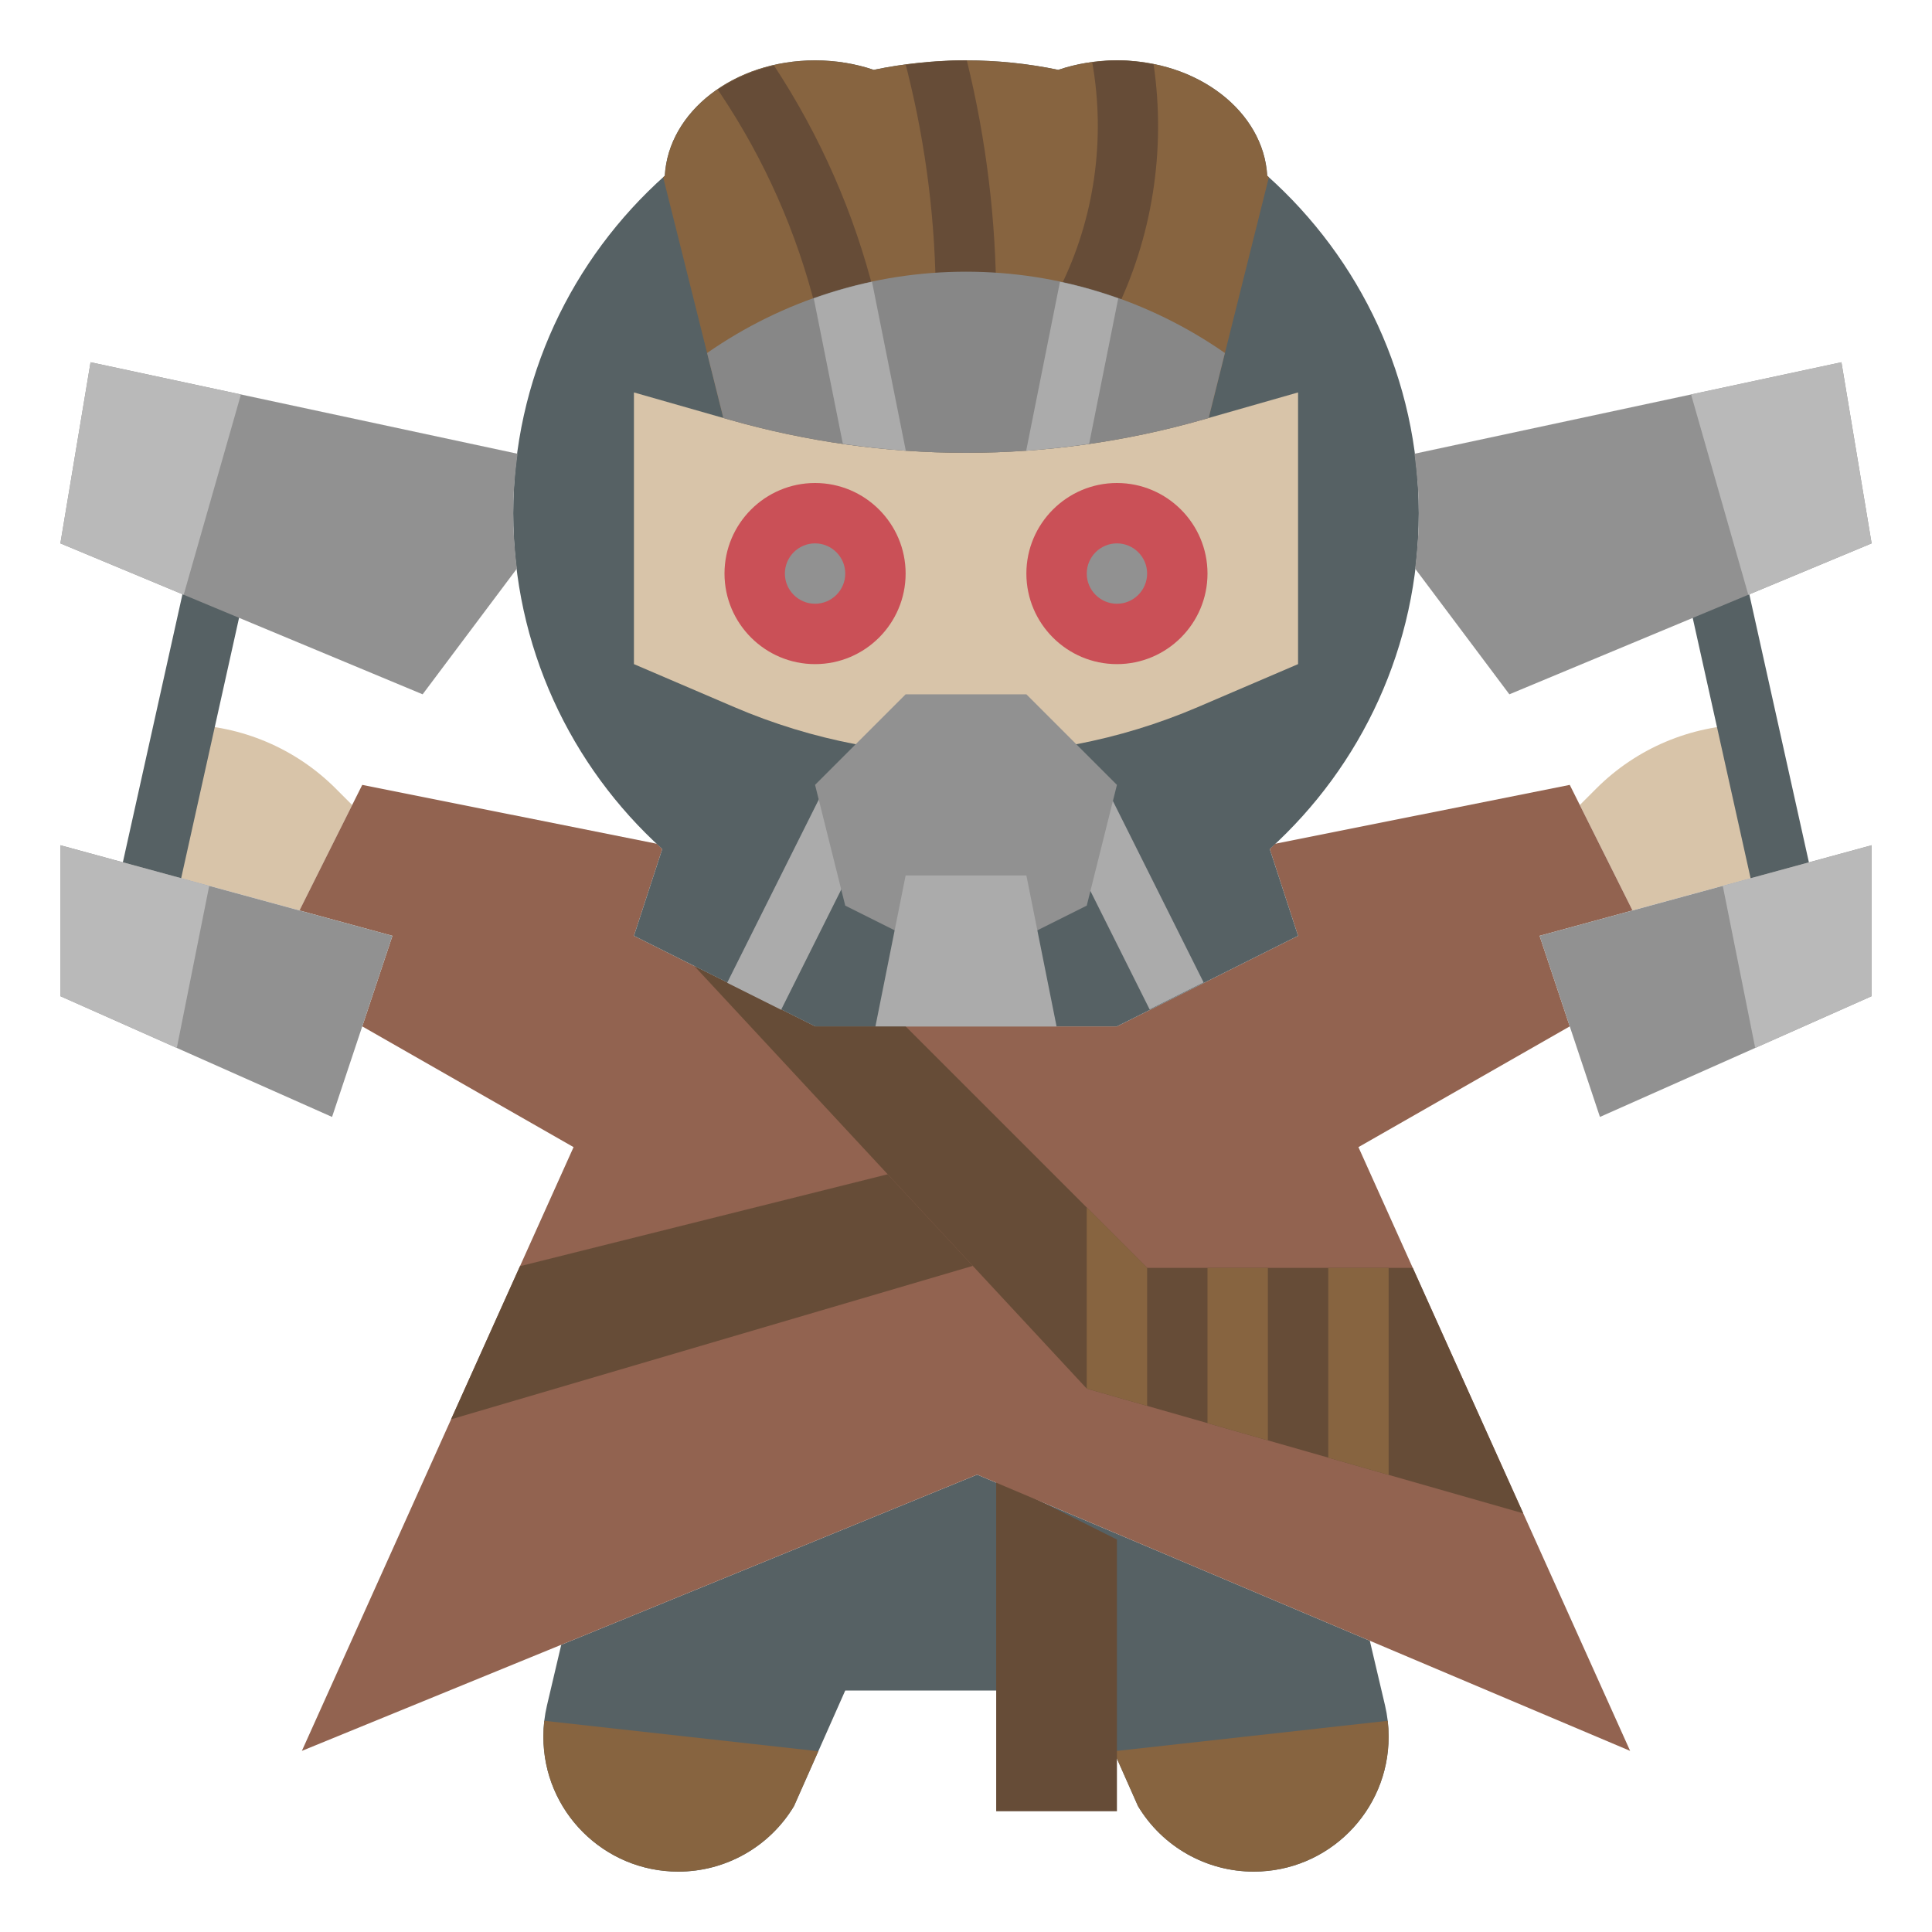 <?xml version="1.0" encoding="iso-8859-1"?>
<!-- Generator: Adobe Illustrator 22.1.0, SVG Export Plug-In . SVG Version: 6.00 Build 0)  -->
<svg xmlns="http://www.w3.org/2000/svg" xmlns:xlink="http://www.w3.org/1999/xlink" version="1.1" id="Layer_3" x="0px" y="0px" viewBox="0 0 64 64" style="enable-background:new 0 0 64 64;" xml:space="preserve" width="512" height="512">
<g>
	<path style="fill:#566164;" d="M32.37,48.849c0,0,13.007,5.503,13.007,5.503l0.504,2.143C45.96,56.831,46,57.174,46,57.519v0.012   C46,59.999,43.999,62,41.531,62h0c-1.57,0-3.025-0.824-3.833-2.17L36,56h-8l-1.698,3.83C25.494,61.176,24.039,62,22.469,62h0   C20.001,62,18,59.999,18,57.531v-0.012c0-0.345,0.04-0.688,0.119-1.024l0.473-2.01C18.592,54.485,32.37,48.849,32.37,48.849z"/>
	<path style="fill:#876440;" d="M41.531,62C43.999,62,46,59.999,46,57.531v-0.012c0-0.172-0.01-0.344-0.03-0.515l-9.078,1.009   l0.806,1.818C38.506,61.176,39.961,62,41.531,62L41.531,62z"/>
	<path style="fill:#876440;" d="M26.302,59.83l0.806-1.818l-9.078-1.009C18.01,57.174,18,57.346,18,57.519v0.012   C18,59.999,20.001,62,22.469,62C24.039,62,25.494,61.176,26.302,59.83z"/>
	<polyline style="fill:#664C37;" points="37,51 37,60 33,60 33,49  "/>
	<path style="fill:#D8C4A9;" d="M58.962,28.829l-1.073-4.828c-1.881,0.029-3.678,0.788-5.01,2.12l-0.545,0.545   c0,0,1.747,3.493,1.747,3.493L58.962,28.829z"/>
	<path style="fill:#D8C4A9;" d="M6.111,24.001l-1.073,4.828L9.92,30.16c0,0,1.159-2.318,1.747-3.493l-0.545-0.545   C9.789,24.789,7.992,24.03,6.111,24.001z"/>
	<path style="fill:#926350;" d="M52,34l-1-3l3.08-0.84L52,26l-9.767,1.953c-0.059,0.055-0.111,0.117-0.171,0.171L43,31l-6,3H27l-6-3   l0.938-2.876c-0.06-0.054-0.112-0.116-0.171-0.171L12,26l-2.08,4.16L13,31l-1,3l7,4l-9,20l22.37-9.151C32.37,48.849,54,58,54,58   l-9-20L52,34z"/>
	<polygon style="fill:#664C37;" points="29.406,38.899 17.225,41.944 14.942,47.017 32.224,41.934  "/>
	<polygon style="fill:#664C37;" points="50.459,50.131 46.8,42 38,42 30,34 27,34 23,32 36,46  "/>
	<path style="fill:#566164;" d="M47,17c0-4.448-1.947-8.432-5.022-11.178C41.858,3.697,39.685,2,37,2   c-0.689,0-1.346,0.112-1.943,0.314C34.07,2.109,33.048,2,32,2s-2.07,0.109-3.057,0.314C28.346,2.112,27.689,2,27,2   c-2.685,0-4.858,1.697-4.978,3.822C18.947,8.569,17,12.552,17,17c0,4.412,1.905,8.38,4.938,11.124L21,31l6,3h10l6-3l-0.938-2.875   C45.095,25.38,47,21.412,47,17z"/>
	<path style="fill:#876440;" d="M23.962,13.846c-0.28-1.12-1.994-7.975-1.994-7.975c0.018-0.016,0.036-0.033,0.055-0.049   C22.142,3.697,24.315,2,27,2c0.689,0,1.346,0.112,1.943,0.314C29.93,2.109,30.952,2,32,2s2.07,0.109,3.057,0.314   C35.654,2.112,36.311,2,37,2c2.685,0,4.858,1.697,4.978,3.822c0.018,0.016,0.037,0.033,0.055,0.049c0,0-1.714,6.855-1.994,7.975   l-0.192,0.055C37.294,14.63,34.654,15,32,15h0c-2.654,0-5.294-0.37-7.846-1.099C24.154,13.901,23.962,13.846,23.962,13.846z"/>
	<path style="fill:#D8C4A9;" d="M28.346,24.654c-1.378-0.263-2.727-0.675-4.022-1.23L21,22v-9l3.154,0.901   C26.706,14.63,29.346,15,32,15h0c2.654,0,5.294-0.37,7.846-1.099L43,13v9l-3.323,1.424c-1.296,0.555-2.645,0.967-4.022,1.23"/>
	<circle style="fill:#919191;" cx="27" cy="19" r="2"/>
	<circle style="fill:#919191;" cx="37" cy="19" r="2"/>
	<g>
		<path style="fill:#CA5057;" d="M27,22c-1.654,0-3-1.346-3-3s1.346-3,3-3s3,1.346,3,3S28.654,22,27,22z M27,18    c-0.551,0-1,0.449-1,1s0.449,1,1,1s1-0.449,1-1S27.551,18,27,18z"/>
	</g>
	<g>
		<path style="fill:#CA5057;" d="M37,22c-1.654,0-3-1.346-3-3s1.346-3,3-3s3,1.346,3,3S38.654,22,37,22z M37,18    c-0.551,0-1,0.449-1,1s0.449,1,1,1s1-0.449,1-1S37.551,18,37,18z"/>
	</g>
	
		<rect x="23.043" y="28.833" transform="matrix(0.447 -0.894 0.894 0.447 -11.989 40.268)" style="fill:#ABABAB;" width="7.081" height="2"/>
	
		<rect x="36.417" y="26.293" transform="matrix(0.894 -0.447 0.447 0.894 -9.391 19.882)" style="fill:#ABABAB;" width="2" height="7.081"/>
	<path style="fill:#664C37;" d="M32.027,2.001C32.018,2.001,32.009,2,32,2c-0.678,0-1.34,0.061-1.994,0.149l0.053,0.214   C30.684,4.857,31,7.427,31,10h2C33,7.306,32.67,4.616,32.027,2.001z"/>
	<path style="fill:#664C37;" d="M23.777,2.968l0.104,0.156c1.454,2.18,2.513,4.575,3.149,7.119l1.94-0.485   C28.294,7.05,27.169,4.5,25.639,2.169C24.942,2.329,24.312,2.601,23.777,2.968z"/>
	<path style="fill:#664C37;" d="M36.182,2.066c0.449,2.535,0.075,5.182-1.077,7.487l1.789,0.895   c1.281-2.561,1.734-5.485,1.321-8.313C37.825,2.055,37.422,2,37,2C36.72,2,36.45,2.03,36.182,2.066z"/>
	<polygon style="fill:#876440;" points="40,47.143 42,47.714 42,42 40,42  "/>
	<polygon style="fill:#876440;" points="44,48.286 46,48.857 46,42 44,42  "/>
	<polygon style="fill:#876440;" points="38,42 36,40 36,46 38,46.571  "/>
	<g>
		
			<rect x="0.035" y="23.292" transform="matrix(0.217 -0.976 0.976 0.217 -18.978 24.927)" style="fill:#566164;" width="12.024" height="2"/>
	</g>
	<g>
		
			<rect x="57.035" y="18.685" transform="matrix(0.976 -0.217 0.217 0.976 -3.966 13.176)" style="fill:#566164;" width="2" height="11.942"/>
	</g>
	<polyline style="fill:#919191;" points="30,31 28,30 27,26 30,23 34,23 37,26 36,30 34,31  "/>
	<polyline style="fill:#ABABAB;" points="29,34 30,29 34,29 35,34  "/>
	<path style="fill:#919191;" d="M46.879,18.838L50,23l12-5l-1-6l-14.143,3.031C46.942,15.676,47,16.331,47,17   C47,17.623,46.953,18.235,46.879,18.838z"/>
	<polygon style="fill:#B9B9B9;" points="57.915,19.702 62,18 61,12 56.019,13.067  "/>
	<path style="fill:#919191;" d="M17.143,15.031L3,12l-1,6l12,5l3.121-4.162C17.047,18.235,17,17.623,17,17   C17,16.331,17.058,15.676,17.143,15.031z"/>
	<polygon style="fill:#B9B9B9;" points="7.981,13.067 3,12 2,18 6.085,19.702  "/>
	<polygon style="fill:#919191;" points="51,31 53,37 62,33 62,28  "/>
	<polygon style="fill:#B9B9B9;" points="58.143,34.714 62,33 62,28 57.069,29.345  "/>
	<polygon style="fill:#919191;" points="13,31 11,37 2,33 2,28  "/>
	<polygon style="fill:#B9B9B9;" points="6.931,29.345 2,28 2,33 5.857,34.714  "/>
	<path style="fill:#878787;" d="M23.423,11.694C25.936,9.943,28.929,9,32,9h0c3.071,0,6.064,0.943,8.577,2.694   c-0.25,1-0.456,1.823-0.538,2.152l-0.192,0.055C37.294,14.63,34.654,15,32,15h0c-2.654,0-5.294-0.37-7.846-1.099   c0,0-0.192-0.055-0.192-0.055C23.879,13.517,23.673,12.693,23.423,11.694z"/>
	<path style="fill:#ABABAB;" d="M27.921,14.703c0.692,0.1,1.387,0.178,2.085,0.227l-1.119-5.595   c-0.656,0.139-1.299,0.324-1.93,0.549L27.921,14.703z"/>
	<path style="fill:#ABABAB;" d="M33.994,14.93c0.698-0.049,1.393-0.127,2.085-0.227l0.964-4.819c-0.63-0.225-1.274-0.41-1.93-0.549   L33.994,14.93z"/>
</g>
</svg>

